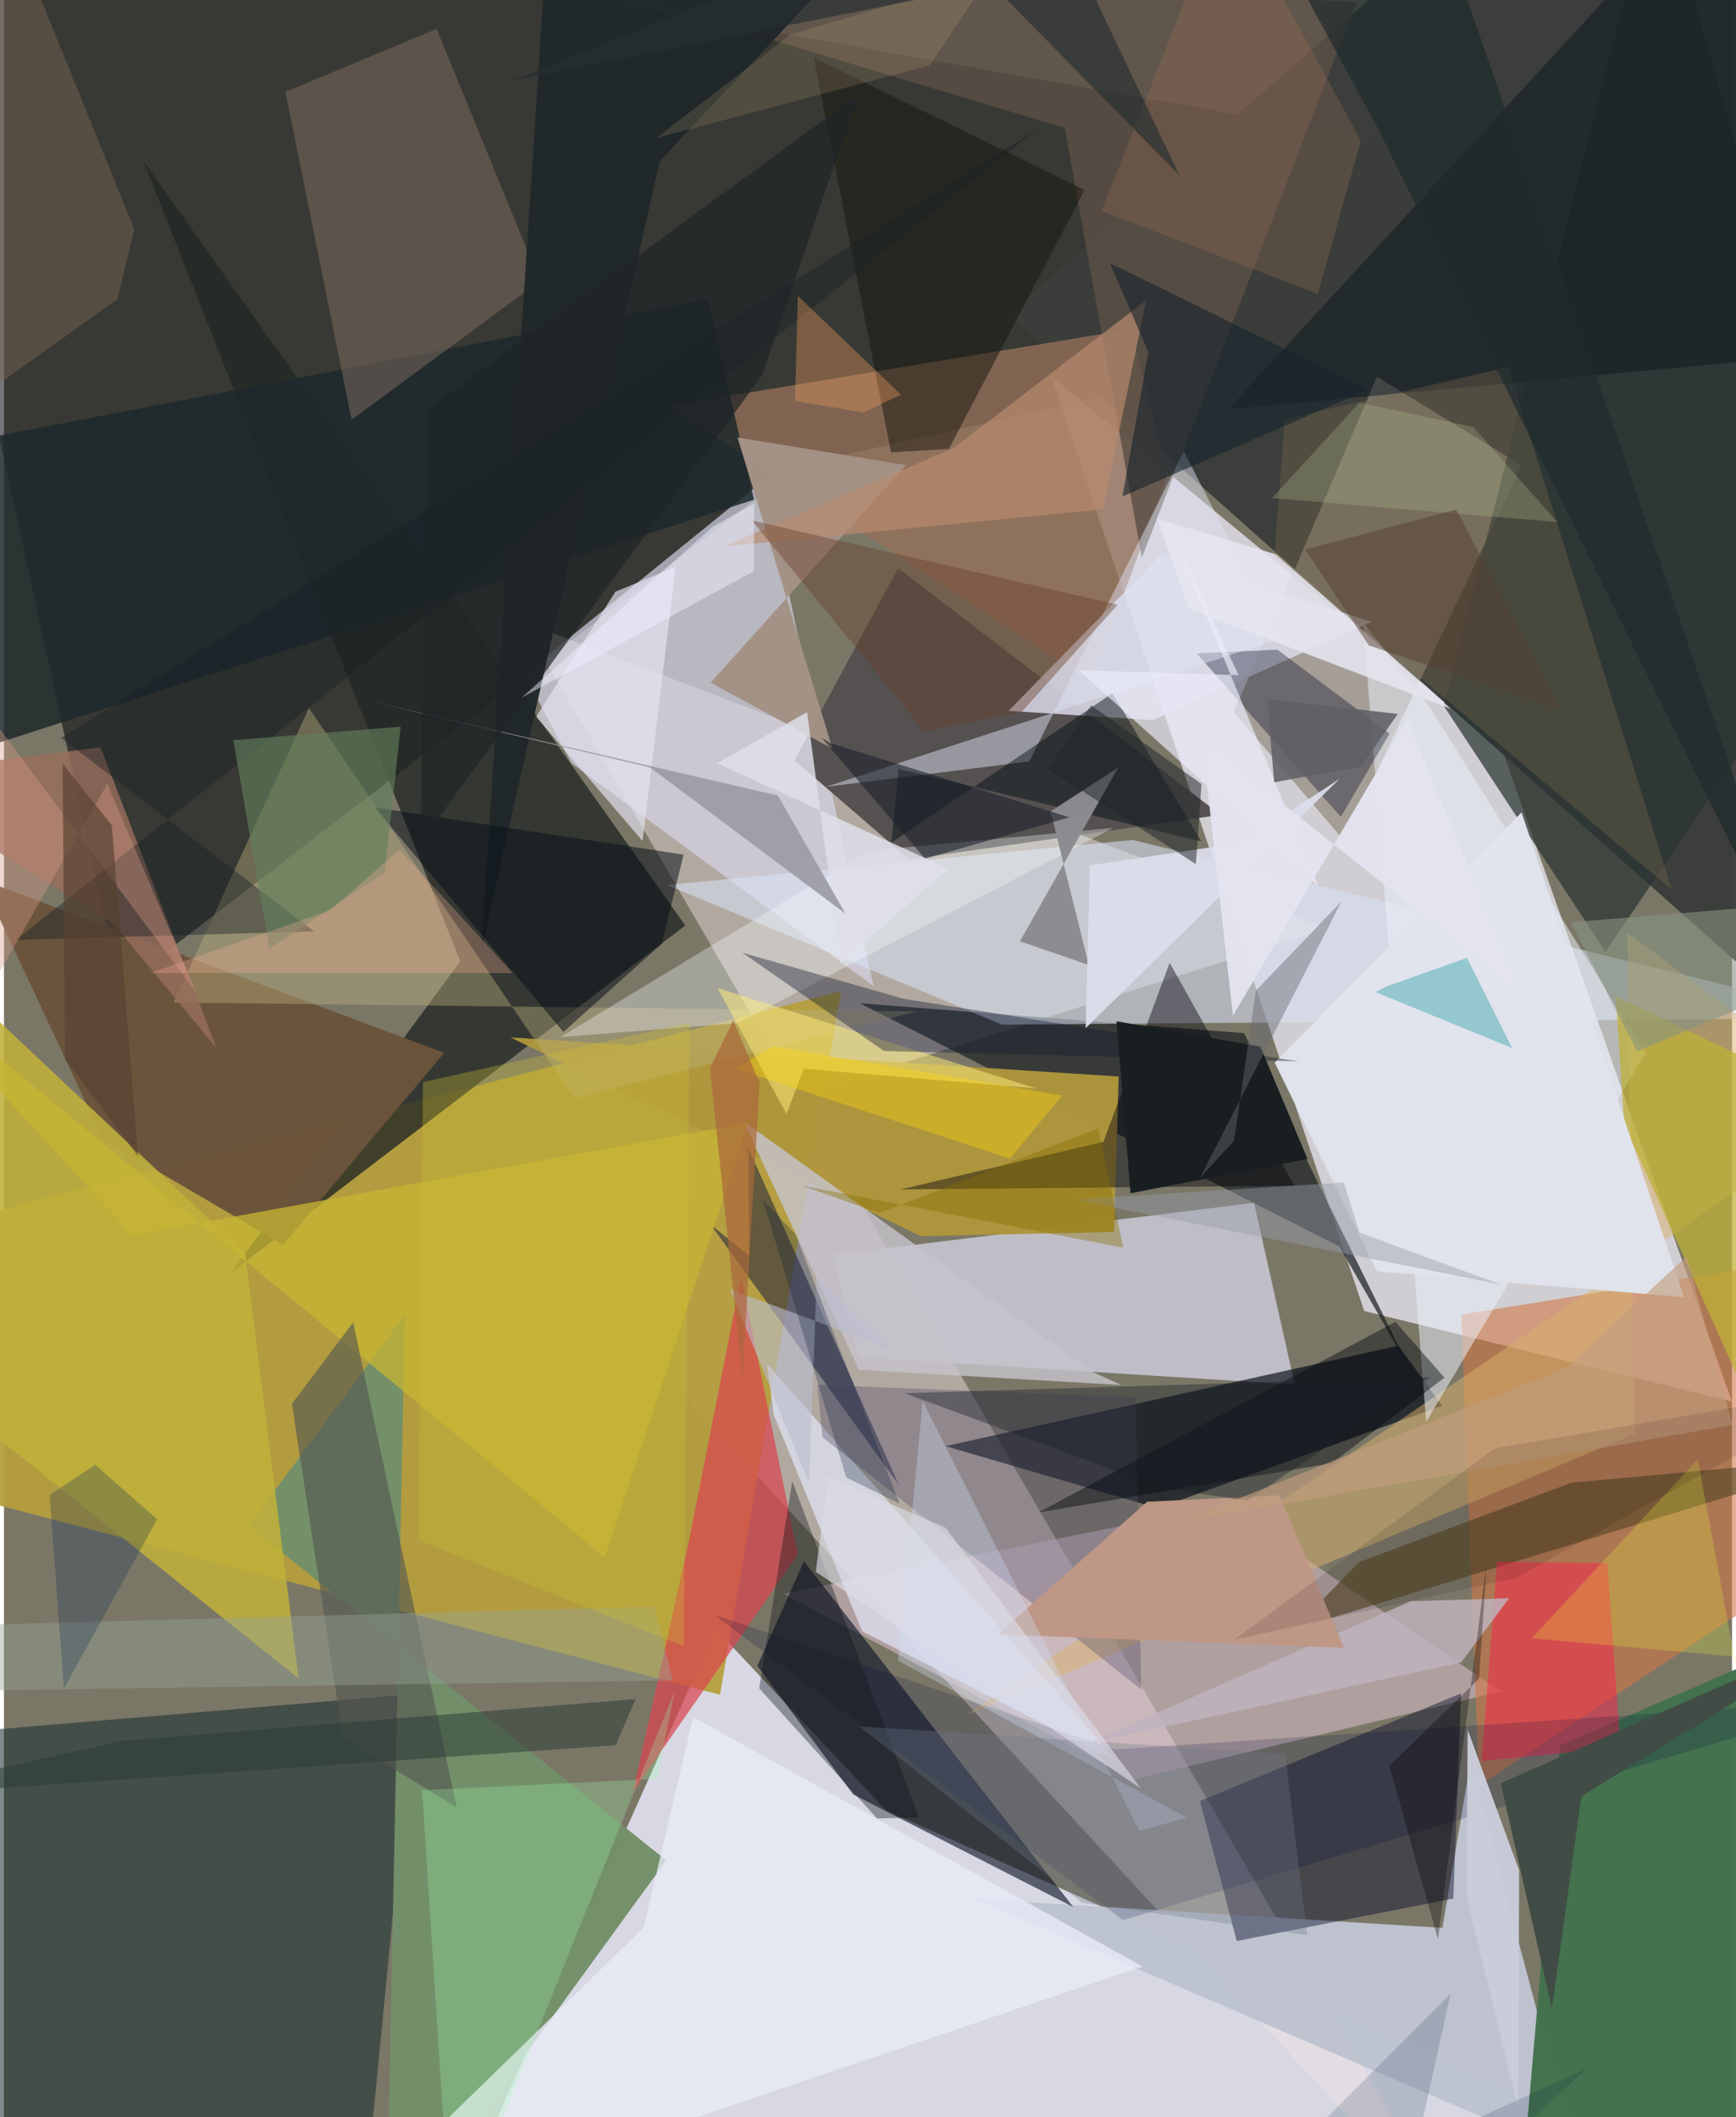 <svg xmlns="http://www.w3.org/2000/svg" width="228" height="278" viewBox="0 0 836 1024"><path fill="#7b7767" d="M0 0h836v1024H0z"/><path fill="#01040b" fill-opacity=".541" d="M55.945 477.712l329.309-252.91L898 109.19-62-62z"/><path fill="#eaecfd" fill-opacity=".824" d="M426.914 875.702L344.3 787.85l-118.548 265.19L898 1086z"/><path fill="#f3f2ff" fill-opacity=".706" d="M724.475 361.722l111.423 316.14-177.844-43.765-151.43-452.16z"/><path fill="#eee3e0" fill-opacity=".467" d="M251.058 300.72l389 148.542-402.245 127.275L707.49 1086z"/><path fill="#3a3d3a" fill-opacity=".969" d="M898-2.14l-236.496.999-175.499 153.31 375.282 333.732z"/><path fill="#b69e3d" fill-opacity=".941" d="M-26.085 591.557l431.124-112.255-58.658 340.396L-62 712.424z"/><path fill="#232725" fill-opacity=".792" d="M220.735 464.963L67.278 77.554 329.63 447.63 109.88 615.502z"/><path fill="#c0bfc8" fill-opacity=".984" d="M413.544 656.441l210.903 13.22-19.693-87.88-204.02 25.202z"/><path fill="#192f31" fill-opacity=".565" d="M198.57 819.33L172.54 1086l-186.054-35.937L-62 841.345z"/><path fill="#d6d7ea" fill-opacity=".675" d="M420.623 476.887L274.589 369.15l-22.912-43.005 116.197-94.11z"/><path fill="#bec3cf" fill-opacity=".984" d="M469.486 918.387l290.815 124.98-50.719-191.845-13.695 80.922z"/><path fill="#000714" fill-opacity=".647" d="M455.519 699.436l219.065-48.545 21.184 28.99-137.65 49.588z"/><path fill="#1d2225" fill-opacity=".718" d="M680.69 663.249l-34.617-60.375-231.977-117.618 185.854 14.43z"/><path fill="#55504f" fill-opacity=".984" d="M437.873 415.628l150.717-21.523-156.07-119.3-50.073 92.916z"/><path fill="#e5c9d8" fill-opacity=".494" d="M591.42 727.846l132.721 90.25L546.8 860.58l-169.728-89.764z"/><path fill="#101829" fill-opacity=".639" d="M517.291 922.342L387.013 755.12l-22.54 50.58 46.374 62.216z"/><path fill="#8f877a" fill-opacity=".675" d="M594.996 344.334l53.381 62.319 85.857-181.492-70.033-42.96z"/><path fill="#d07747" fill-opacity=".588" d="M705.035 635.835L898 604.547v137.248L713.606 863.656z"/><path fill="#d9e2f5" fill-opacity=".557" d="M545.962 406.247L898 492.352l-415.138 3.216-162.055-67.534z"/><path fill="#94715a" fill-opacity=".784" d="M545.16 159.213l-223.947 37.173L526.108 329.67l36.907-99.979z"/><path fill="#dadae8" fill-opacity=".839" d="M485.988 343.819l69.743 4.479 105.882-47.547-101.861-32.416z"/><path fill="#44714e" fill-opacity=".988" d="M733.274 1068.766l19.509-224.584L898 781.316 872.128 1086z"/><path fill="#af963c" fill-opacity=".965" d="M539.265 520.663l-2.2 75.214-93.54 2.024-198.515-96.143z"/><path fill="#73906a" fill-opacity=".98" d="M193.951 635.857L118.43 737.954 320.433 899.8 185.03 1086z"/><path fill="#000627" fill-opacity=".427" d="M596.384 938.798l-17.781-67.72 126.309-52.033-3.75 99.233z"/><path fill="#6b543b" fill-opacity=".984" d="M212.98 509.197l-77.977 92.83-87.097-51.021-58.865-125.59z"/><path fill="#c0b039" fill-opacity=".875" d="M116.652 606.152L-62 437.796l52.622 252.639 151.965 121.414z"/><path fill="#293433" fill-opacity=".718" d="M774.797 460.37L898 278.31 799.57-62 696.523 341.342z"/><path fill="#dab16a" fill-opacity=".49" d="M898 535.286l-112.618-84.183 3.502 242.337L466.01 829.45z"/><path fill="#15173a" fill-opacity=".51" d="M432.849 718.045l-90.91-125.65 18.59 14.984-.423-52.073z"/><path fill="#1e282b" fill-opacity=".851" d="M-24.156 214.895l-23.148 158.741 410.115-131.949-22.217-97.14z"/><path fill="#eaf1fa" fill-opacity=".529" d="M688.034 687.719l-30.525-386.765 32.333 41.216 104.392 166.99z"/><path fill="#5b4f46" fill-opacity=".824" d="M654.35 1L550.453 269.79 513.225 61.9 248.388-17.766z"/><path fill="#d94650" fill-opacity=".722" d="M304.271 866.716l27.141-121.464 25.195-127.717 27.433 134.326z"/><path fill="#bcb27d" fill-opacity=".408" d="M147.571 342.474l-65.48 142.377 359.403 4.35-165.465 42.072z"/><path fill="#7f6c60" fill-opacity=".51" d="M209.292 13.942l-73.117 30.471 31.982 158.631 91.105-67.099z"/><path fill="#e9eaf7" fill-opacity=".784" d="M151.648 1086l399.137-134.902L333.4 830.427l-23.894 101.857z"/><path fill="#e2e7f7" fill-opacity=".694" d="M415.17 789.019l123.445 62.997-169.42-192.335 3.269 24.804z"/><path fill="#564624" fill-opacity=".631" d="M758.21 717.148l-102.57 38.403-31.979 32.657L898 704.268z"/><path fill="#000821" fill-opacity=".345" d="M577.059 316.06l39.021-1.835 54.255 40.588-23.571 40.31z"/><path fill="#00010a" fill-opacity=".427" d="M563.944 465.666l60.335 107.804-190.587 1.831 98.172-23.027z"/><path fill="#08141e" fill-opacity=".463" d="M592.285 197.921L898 169.68 866.152 62.71 831.338-62z"/><path fill="#986d5c" fill-opacity=".816" d="M102.902 507.034L46.717 361.453-62 375.259l115.001 71.45z"/><path fill="#544e69" fill-opacity=".353" d="M393.503 669.806l2.448 25.316 154.26 122.052-2.669-141.36z"/><path fill="#ff1e49" fill-opacity=".471" d="M782.043 845.396l-6.376-89.285-53.35-.74-7.493 96.335z"/><path fill="#a59186" fill-opacity=".984" d="M341.82 330.196l94.553-105.229-81.493-13.369 45.957 150.571z"/><path fill="#dfe4f5" fill-opacity=".478" d="M397.534 380.568l219.625-71.504-46.372-90.815-74.752 150.039z"/><path fill="#beb137" fill-opacity=".741" d="M779.757 481.843l4.094 61.97 109.105 242.945-15.927-258.552z"/><path fill="#21282a" fill-opacity=".965" d="M260.896-1.551l142.73-12.409-86.329 91.825-86.446 381.898z"/><path fill="#000a3e" fill-opacity=".184" d="M343.534 781.03l197.898 147.65L898 822.188 537.734 846.11z"/><path fill="#c5c3ca" fill-opacity=".82" d="M413.637 662.538l126.913 7.34-13.841-6.28-168.983-121.277z"/><path fill="#e0e3eb" fill-opacity=".988" d="M664.234 614.887l148.527 12.532-78.588-234.5-119.432 121.03z"/><path fill="#191611" fill-opacity=".51" d="M457.117 217.125l65.647-125.234-131.018-64.07 37.38 190.972z"/><path fill="#c5b434" fill-opacity=".765" d="M360.176 542.961l-69.527 210.26L-62 462.38 62.144 597.41z"/><path fill="#f8fcff" fill-opacity=".329" d="M536.679 400.401l-181.537 94.402-86.018 6.817 148.811-90.064z"/><path fill="#545750" fill-opacity=".624" d="M168.919 639.588l-29.62 39.394 24.667 161.455 55.114 33.771z"/><path fill="#000b12" fill-opacity=".459" d="M536.255 335.304l43.037 71.666-146.564-35.098-3.368 35.604z"/><path fill="#cacdd9" fill-opacity=".969" d="M732.614 1020.273l-25.063-103.244.53-80.459 24.911 68.028z"/><path fill="#e6e5f0" fill-opacity=".867" d="M557.733 250.8l15.605 43.786 126.468 48.197-83.931-74.51z"/><path fill="#beb3be" fill-opacity=".824" d="M704.949 804.029l23.213-31.019-47.586 1.425-156.837 68.979z"/><path fill="#e4e4f3" fill-opacity=".671" d="M257.465 346.684l38.29-60.454 29.208-12.104-16.025 132.638z"/><path fill="#9effaf" fill-opacity=".255" d="M202.292 865.841L216.43 1086l108.005-267.987-8.426 42.357z"/><path fill="#091017" fill-opacity=".525" d="M270.643 499.11l-91.235-108.563 149.372 22.818-10.518 43.071z"/><path fill="#7f6e4e" fill-opacity=".325" d="M806.964 430.492L614.657 268.234l4.988-65.505 108.082-25.2z"/><path fill="#172025" fill-opacity=".42" d="M149.986 450.472L5.851 454.587 500.086 62.433 27.636 356.846z"/><path fill="#ebebfa" fill-opacity=".675" d="M519.998 324.197l115.741 104.33-69.207-167.058 30.77 65.07z"/><path fill="#12141c" fill-opacity=".38" d="M422.365 879.491l20.316-.414-61.312-162.638-15.993 100.17z"/><path fill="#7c6755" fill-opacity=".463" d="M54.87 144.726l-82.094 58.626L-7.077-62l70.099 172.918z"/><path fill="#04090e" fill-opacity=".439" d="M673.161 639.328l-172.823 92.216 142.102-23.857 54.443-41.35z"/><path fill="#feee7c" fill-opacity=".506" d="M499.416 526.444L345.19 477.895l33.396 60.838 8.397-21.802z"/><path fill="#404c45" d="M898 785.753l-134.884 83.01-14.26 102.558-24.783-108.816z"/><path fill="#161e34" fill-opacity=".412" d="M435.177 483.078l191.14 30.3-200.63-5.054-68.495-47.545z"/><path fill="#be9786" fill-opacity=".992" d="M617.051 723.253l31.208 73.763-167.437-6.541 72.223-64.13z"/><path fill="#b98c70" fill-opacity=".675" d="M459.421 216.752l93.197-71.556-20.92 101.128-183.69 18.03z"/><path fill="#4dabb7" fill-opacity=".51" d="M707.766 463.291l21.862 43.644-66.094-27.072 5.024-2.663z"/><path fill="#96a394" fill-opacity=".431" d="M314.631 777.066l-356.697 9.621L-62 818.36l385.57-5.638z"/><path fill="#17232d" fill-opacity=".604" d="M553.665 170.306l-18.716-43.111 124.867 61.269-118.721 51.653z"/><path fill="#69412b" fill-opacity=".427" d="M361.791 251.711l83.533 101.964 47.206-9.529 46.239-51.659z"/><path fill="#2a3c37" fill-opacity=".525" d="M56.752 841.992l248.825-20.239-9.677 22.361L-62 869.02z"/><path fill="#8c8b8f" fill-opacity=".98" d="M491.499 455.272l47.488-83.95-32.69 21.109 18.518 74.3z"/><path fill="#1c232c" fill-opacity=".592" d="M399.927 359.423l115.537 35.89-69.925 20.01-50.077-58.577z"/><path fill="#f1ff39" fill-opacity=".22" d="M898 806.795l-158.86-14.42 80.269-86.565 27.68 149.28z"/><path fill="#d99c85" fill-opacity=".376" d="M-6.06 347.132l98.967 132.72-42.91-100.715L-62 574.732z"/><path fill="#bcbed0" fill-opacity=".592" d="M351.256 623.552l38.254 93.988 3.698-100.097 35.409 34.952z"/><path fill="#d0def6" fill-opacity=".333" d="M444.477 677.734l-11.971 125.453 139.68 75.974-22.936 6.324z"/><path fill="#e0dfea" fill-opacity=".831" d="M456.971 420.168l-112.048-50.973 43.613-24.758 16.19 121.604z"/><path fill="#987056" fill-opacity=".302" d="M531.008 101.975l60.609-152.827L656.422 68.01l-20.838 74.147z"/><path fill="#dcddeb" fill-opacity=".929" d="M646.127 376.71l-122.85 120.606 2.061-78.776 73.483-10.94z"/><path fill="#627f5b" fill-opacity=".647" d="M110.97 358.003l17.453 100.81 55.76-36.666 7.742-70.684z"/><path fill="#9b9ba3" fill-opacity=".906" d="M407.101 441.916l-94.628-70.767-137.049-32.383 198.963 45.995z"/><path fill="#123157" fill-opacity=".282" d="M29.005 816.68l-6.925-93.647 22.062-14.548 29.977 26.352z"/><path fill="#fbb19b" fill-opacity=".282" d="M70.719 470.59l175.38.05-54.72-59.752-33.571 29.424z"/><path fill="#dd9459" fill-opacity=".4" d="M384.082 143.106l-1.404 50.798 33.13 5.594 18.134-8.625z"/><path fill="#182027" fill-opacity=".388" d="M690.158 666.062l-88.83 59.734-41.563-6.273-124.041-45.675z"/><path fill="#b3bf93" fill-opacity=".282" d="M710.754 206.526l-55.023-11.781-42.278 46.16 138.003 11.578z"/><path fill="#1f2b2e" fill-opacity=".71" d="M686.82-62l189.6 553.57L664.548 61.886 597.238-62z"/><path fill="#081d39" fill-opacity=".271" d="M407.457 714.562L367.16 580.339l15.76 16.673 50.402 130.335z"/><path fill="#ffd907" fill-opacity=".361" d="M353.808 516.871l18.362-10.81 139.682 23.777-25.127 30.52z"/><path fill="#979dab" fill-opacity=".447" d="M517.33 580.162l206.88 41.134-68.442-25.117-7.617-24.265z"/><path fill="#6f788a" fill-opacity=".31" d="M413.966 835.01l205.817 13.277 10.704 87.705-108.96-15.695z"/><path fill="#584232" fill-opacity=".675" d="M64.881 559.2l-35.31-46.791-1.233-143.015 23.825 29.732z"/><path fill="#554032" fill-opacity=".498" d="M629.533 265.821l73.043-19.399 50.546 96.83-92.832-31.055z"/><path fill="#cdbc36" fill-opacity=".329" d="M200.486 744.935l128.39 51.259 2.772-301.488-128.95 28.665z"/><path fill="#889381" fill-opacity=".6" d="M898 434.565v28.818l-107.874 45.114-32.136-62.447z"/><path fill="#866d01" fill-opacity=".396" d="M423.53 586.675l-37.963-13.352 155.928 30.154-12.166-57.766z"/><path fill="#c19e7f" fill-opacity=".635" d="M568.413 736.283l267.733-47.12-22.062-81.495-58.339 53.935z"/><path fill="#191e21" fill-opacity=".98" d="M607.814 506.21l22.825 54.356-85.636 16.573-6.799-83.2z"/><path fill="#686870" fill-opacity=".447" d="M647.045 435.996l-41.414 43.16-10.55 72.587-16.407 17.885z"/><path fill="#1f2527" fill-opacity=".698" d="M201.451 407.697l165.397-226.329L413.451 45.69 205.435 197.71z"/><path fill="#e4e5f1" fill-opacity=".961" d="M733.763 480.343L579.56 357.69l14.97 133.581L678.965 348.2z"/><path fill="#0c070a" fill-opacity=".11" d="M721.252 700.495L898 670.346l-166.39 92.796-136.399 29.898z"/><path fill="#eff0ff" fill-opacity=".471" d="M343.02 254.606l-92.627 82.863 112.433-61.226.132-32.676z"/><path fill="#5f6066" fill-opacity=".875" d="M614.495 378.349l-3.452-40.32 63.243 7.29-17.844 25.512z"/><path fill="#21262b" fill-opacity=".525" d="M576.609 417.944l-71.812-46.194 21.21-30.566 53.301 38.003z"/><path fill="#040206" fill-opacity=".314" d="M717.261 756.322l-23.53 181.643-23.484-83.836 43.393-42.214z"/><path fill="#09203e" fill-opacity=".161" d="M765.54 1000.523L673.024 1086l26.796-121.59L578.2 1086z"/><path fill="#dcdce7" fill-opacity=".651" d="M549.892 864.854l-94.411-125.989-56.737-24.67-6.015 46.059z"/><path fill="#fcd497" fill-opacity=".133" d="M380.561 16.723l96.41-28.692-29.122 43.562-132.35 35.2z"/><path fill="#a9673b" fill-opacity=".702" d="M365.583 523.874l-12.75-30.291-11.31 22.974 15.706 150.05z"/><path fill="#262e31" fill-opacity=".651" d="M498.737-62l69.955 146.847L477.974-7.45l-232.75 46.53z"/></svg>